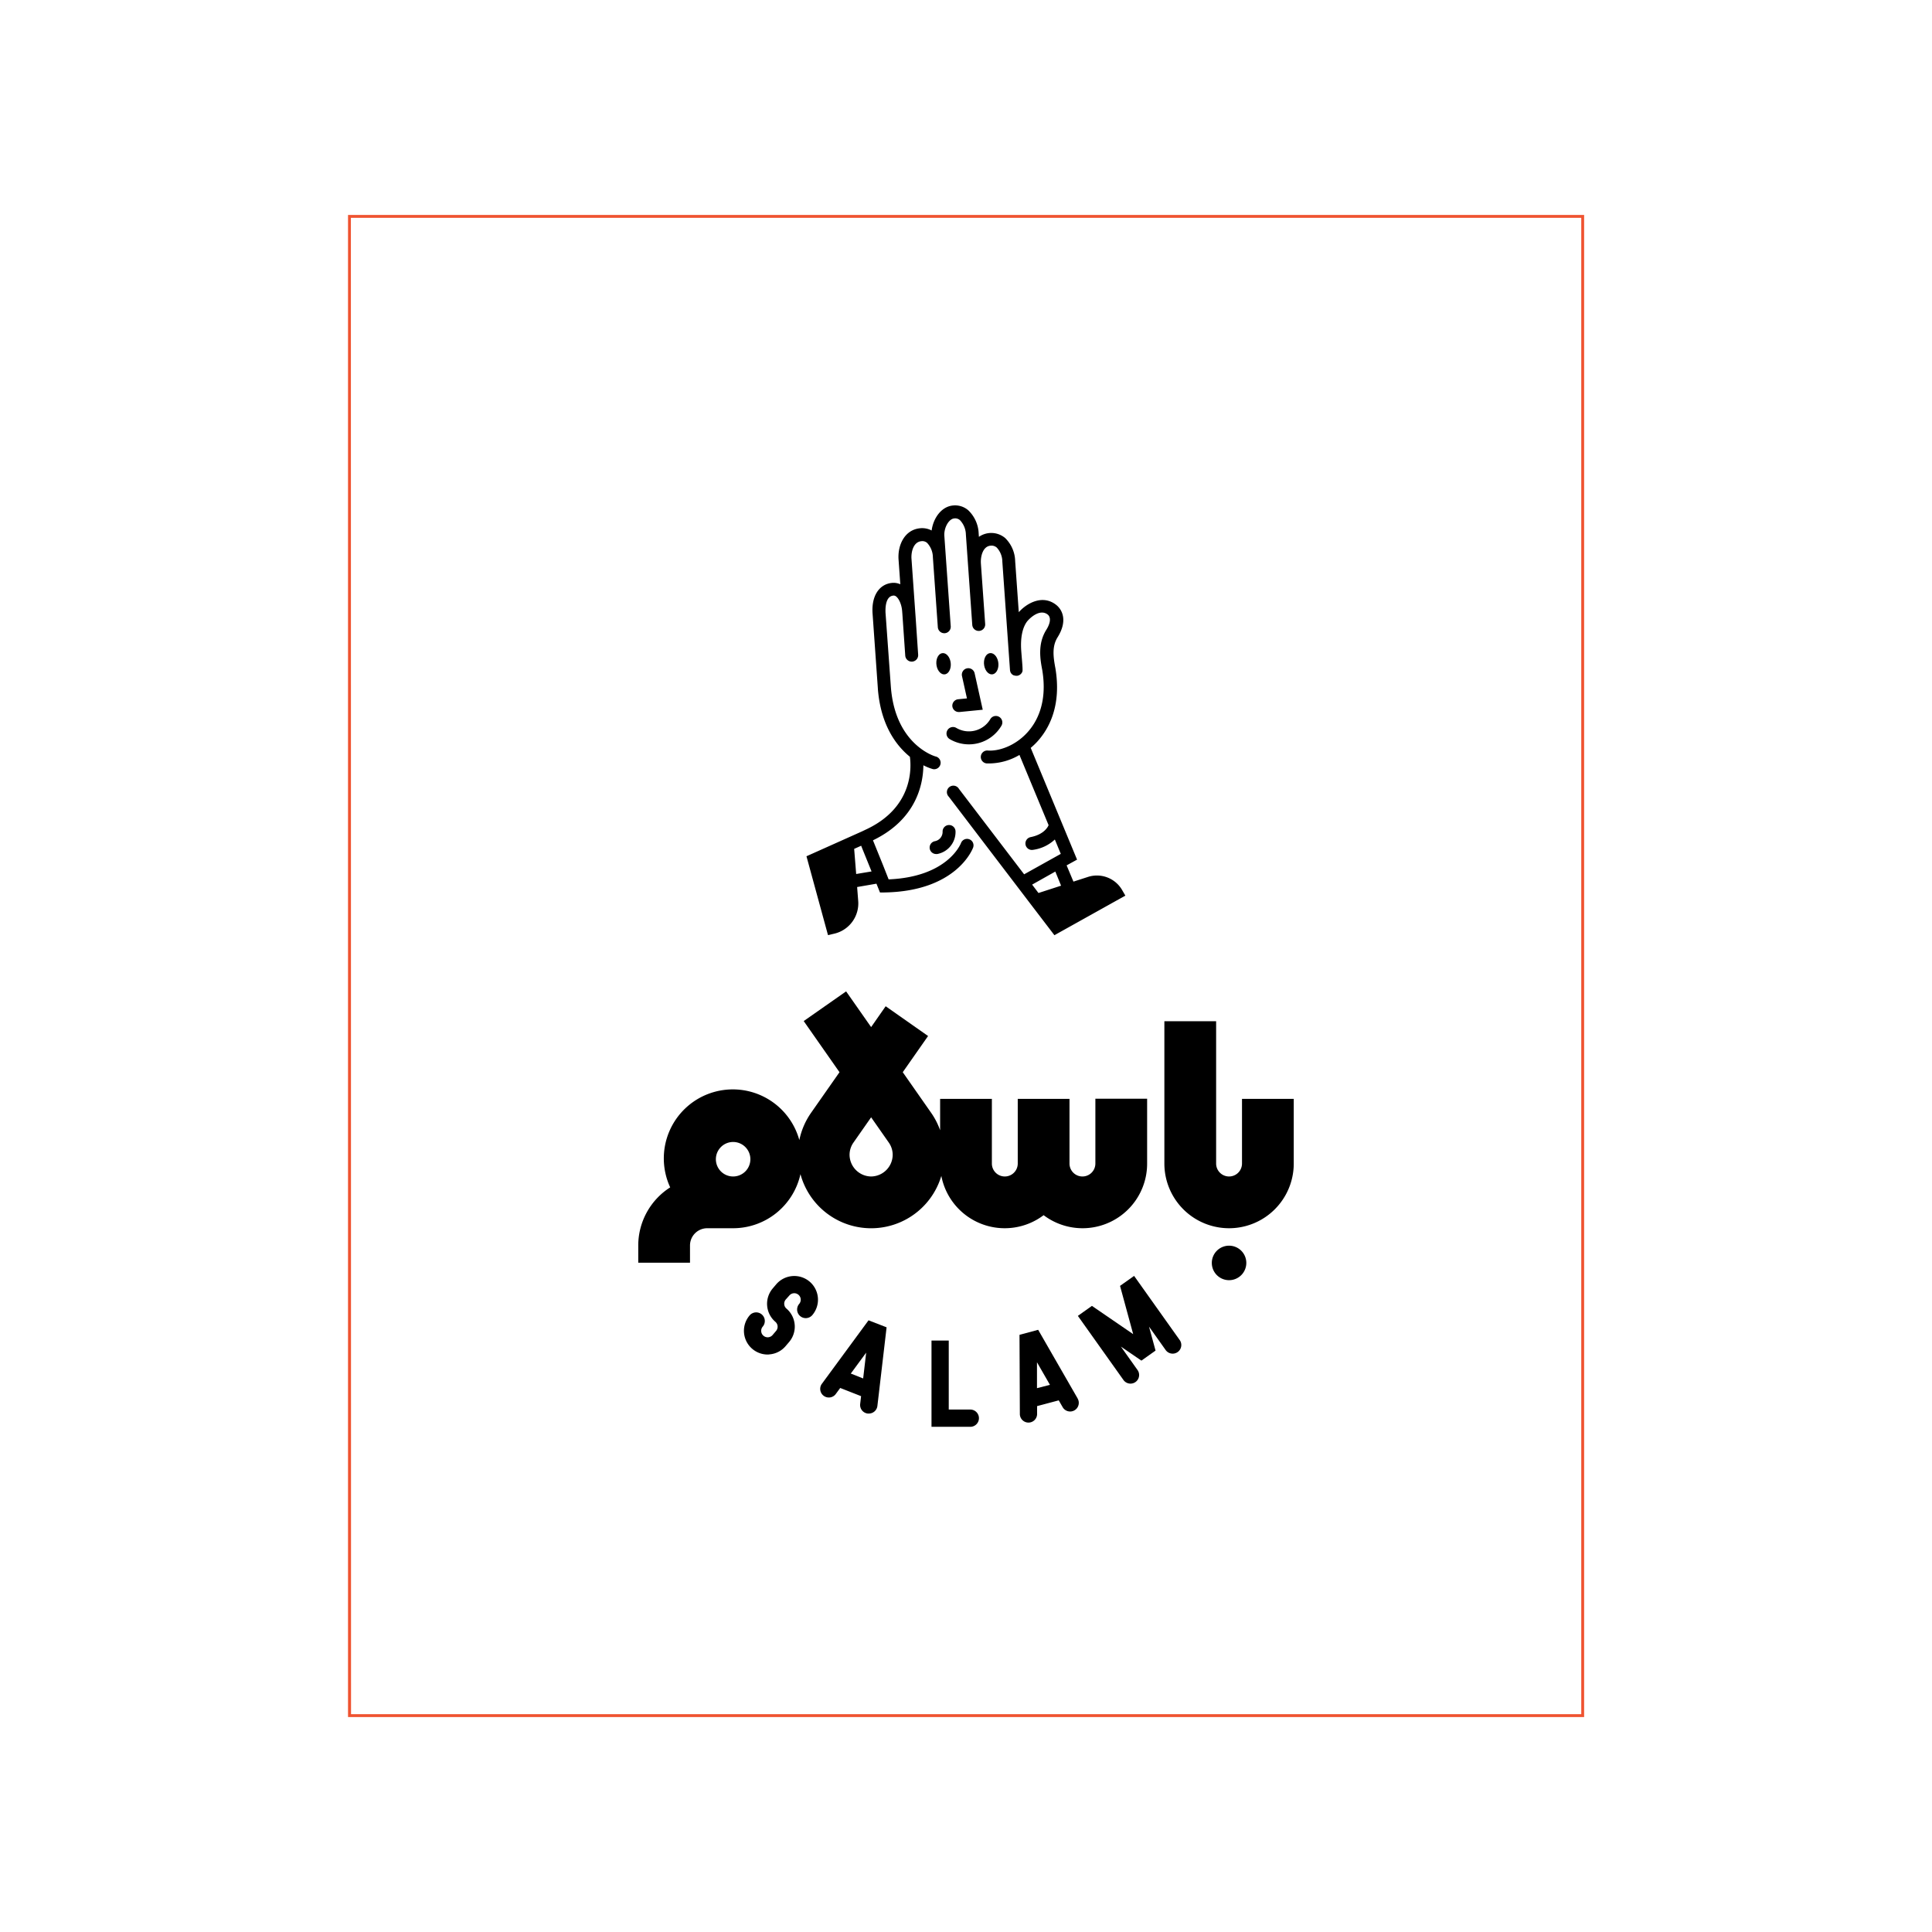 <svg xmlns="http://www.w3.org/2000/svg" viewBox="0 0 672 672"><defs><style>.cls-1{fill:#ef5330;}</style></defs><g id="Layer_1" data-name="Layer 1"><path class="cls-1" d="M551,597.23H121.05V74.77H551Zm-428.9-1H550V75.77H122.05Z"/><path d="M325.18,292.59a2.25,2.25,0,0,0,.41,4.46,2,2,0,0,0,.41,0,7.81,7.81,0,0,0,6.36-7.87,2.25,2.25,0,1,0-4.5.07A3.29,3.29,0,0,1,325.18,292.59Z"/><path d="M327.54,227.22c-1.34.36-2.14,2.29-1.78,4.3s1.74,3.35,3.08,3,2.15-2.29,1.79-4.3S328.89,226.86,327.54,227.22Z"/><path d="M331.25,245.66a2.25,2.25,0,0,0,2.24,2h.22l8.11-.8L339,234.17a2.25,2.25,0,1,0-4.39,1l1.72,7.75-3.05.3A2.26,2.26,0,0,0,331.25,245.66Z"/><path d="M329.53,254a2.25,2.25,0,0,0,.8,3.08,13.12,13.12,0,0,0,18-4.66,2.25,2.25,0,1,0-3.88-2.28,8.63,8.63,0,0,1-11.8,3.06A2.25,2.25,0,0,0,329.53,254Z"/><path d="M366.75,325.29l24.68-13.77-1.16-2A10.13,10.13,0,0,0,378.48,305l-5.11,1.65L371,301l3.63-2-16.12-38.87a24.14,24.14,0,0,0,2.26-2.15c4.08-4.46,8.49-12.5,6.33-25.52-.76-4-1.23-7.63.77-10.82,3.4-5.45,1.9-9.44-.65-11.36-4.7-3.53-10.1-.46-12.86,2.65l-1.26-17.78a11.6,11.6,0,0,0-3.47-8,7.51,7.51,0,0,0-9.14-.42l-.08-1.16a11.77,11.77,0,0,0-3.62-8.08,7,7,0,0,0-5.3-1.67c-4.12.37-6.9,4.52-7.44,8.7a7.07,7.07,0,0,0-4-.78c-5.4.51-7.87,5.87-7.51,10.9l.61,8.58a5.74,5.74,0,0,0-3-.46c-4.46.5-7.07,4.67-6.65,10.62l1.85,26.19s0,.05,0,.08c1,12.57,6.36,19.68,11.13,23.57.47,3.34,1.38,17.17-14.64,25l-2.1,1-6.54,2.93-12.69,5.68L288,325.26l2.11-.49a10.81,10.81,0,0,0,8.39-11.47l-.37-4.77,6.72-1.16,1.23,3.05,1.54,0c25-.4,30.64-15,30.87-15.65a2.25,2.25,0,0,0-4.22-1.56c-.19.49-4.76,11.8-25.18,12.66L307.17,301l-3.53-8.72.21-.1c14.89-7.28,17.25-19.39,17.33-26a17.34,17.34,0,0,0,3.29,1.33,2.09,2.09,0,0,0,.49.05,2.25,2.25,0,0,0,.48-4.44c-.14,0-14.15-4-15.59-24.43h0L308,213c0-.56-.3-5.5,2.66-5.83a1.35,1.35,0,0,1,1.13.38c1,.86,1.84,2.89,2,5l.08,1,1,14.49a2.25,2.25,0,0,0,4.49-.32L318.5,215h0l-.12-1.65-.07-1h0l-1.27-18c-.16-2.31.62-5.85,3.44-6.11a2.52,2.52,0,0,1,2,.6,7.43,7.43,0,0,1,2,5v0l1.72,24.31a2.25,2.25,0,0,0,2.24,2.1h.16a2.25,2.25,0,0,0,2.09-2.4l-2.22-31.42c-.2-2.85,1.53-5.94,3.44-6.11a2.49,2.49,0,0,1,2,.62,7.47,7.47,0,0,1,2.05,5l2.22,31.42a2.25,2.25,0,0,0,4.49-.31L341.18,196a.27.27,0,0,0,0-.09c-.15-2.25.62-5.9,3.4-6.11a2.74,2.74,0,0,1,2.13.67,7.27,7.27,0,0,1,1.93,4.92l2.21,31.32h0v0l.45,6.35s0,0,0,0a2.25,2.25,0,0,0,.2.77s0,0,0,.05a2.5,2.5,0,0,0,.43.58l.07.07a2.15,2.15,0,0,0,.61.38l.08,0a2.37,2.37,0,0,0,.75.14h.22l.17,0,.25-.05.18-.06.23-.09.18-.11a2,2,0,0,0,.19-.12l.15-.14.17-.15.12-.17.13-.18a1.51,1.51,0,0,0,.09-.18l.1-.21c0-.07,0-.14.05-.2a1.89,1.89,0,0,0,0-.23c0-.07,0-.14,0-.21s0-.14,0-.21c0-1-.22-3.36-.35-5l-.11-1.41v0c-.31-4.45.39-7.94,2-10.12.81-1.05,4.37-4.59,7.16-2.49,1.24.94,1.07,2.95-.46,5.38-3.08,4.94-2.06,10.42-1.38,14,1.85,11.19-1.82,18-5.22,21.7-4.3,4.71-10,6.55-13.74,6.25a2.25,2.25,0,0,0-.34,4.49c.38,0,.76,0,1.15,0a21,21,0,0,0,10.21-2.95l10.14,24.43c-.44,1-1.91,3.28-6.25,4.15a2.25,2.25,0,0,0,.89,4.42A13.82,13.82,0,0,0,366.9,292l2.07,5-12.75,7.11-22.66-29.7A2.25,2.25,0,1,0,330,277.1l25,32.8h0l2.94,3.86ZM297.8,304l-.7-8.74,2.44-1.09.39,1,3.22,7.94Zm69.27-.85,2,4.91-7.86,2.55L359,307.69Z"/><path d="M345.41,234.51c1.35-.36,2.15-2.29,1.79-4.3s-1.74-3.35-3.09-3-2.14,2.29-1.78,4.3S344.07,234.87,345.41,234.51Z"/><path d="M337.5,490.28H330v-24h-6v30h13.5a3,3,0,0,0,0-6Z"/><path d="M267,471.14a8.25,8.25,0,0,1-6.26-13.61,3,3,0,0,1,4.56,3.9,2.23,2.23,0,0,0-.53,1.64,2.18,2.18,0,0,0,.78,1.53,2.24,2.24,0,0,0,3.17-.24l1.22-1.43a2.25,2.25,0,0,0-.25-3.17,8.25,8.25,0,0,1-.9-11.63L270,446.7a8.27,8.27,0,0,1,11.63-.9,8.26,8.26,0,0,1,.91,11.63,3,3,0,1,1-4.56-3.9,2.25,2.25,0,0,0-.25-3.17,2.25,2.25,0,0,0-3.17.24L273.31,452a2.23,2.23,0,0,0-.53,1.64,2.18,2.18,0,0,0,.78,1.53,8.25,8.25,0,0,1,.9,11.63l-1.22,1.43a8.2,8.2,0,0,1-5.63,2.86C267.39,471.14,267.17,471.14,267,471.14Z"/><path d="M410.33,466.1l-15.86-22.31-4.89,3.47,4.57,16.79-14.35-9.83-4.89,3.48L390.77,480a3,3,0,0,0,2.45,1.26,3,3,0,0,0,2.44-4.74l-5.78-8.14,7.13,4.88,4.92-3.49-2.27-8.34,5.78,8.14a3,3,0,0,0,4.89-3.48Z"/><path d="M374.82,486.4,361.1,462.54l-6.49,1.75.12,27.52a3,3,0,0,0,3,3h0a3,3,0,0,0,3-3v-2.73l7.53-2,1.36,2.37a3,3,0,0,0,5.21-3Zm-14.13-3.56,0-9,4.51,7.84Z"/><path d="M302.1,459.24l-16.3,22.18a3,3,0,0,0,4.83,3.55l1.62-2.2,7.26,2.85-.32,2.72a3,3,0,0,0,2.64,3.33l.35,0a3,3,0,0,0,3-2.65l3.2-27.34Zm-1.87,20.22-4.3-1.7,5.35-7.28Z"/><path d="M432,382.21v22.5a4.5,4.5,0,1,1-9,0v-49.5H405v49.5a22.5,22.5,0,1,0,45,0v-22.5Z"/><path d="M381,404.71a4.5,4.5,0,1,1-9,0v-22.5H354v22.5a4.5,4.5,0,1,1-9,0v-22.5H327v10.92a25.49,25.49,0,0,0-3.11-6.05L314,372.94l8.81-12.59L308.06,350,303,357.25l-8.7-12.42-14.75,10.32L292,372.94l-9.9,14.14a25.54,25.54,0,0,0-4.07,9.47A24,24,0,1,0,233.11,413,24,24,0,0,0,222,433.21v6h18v-6a6,6,0,0,1,6-6h9a24,24,0,0,0,23.42-18.81,25.47,25.47,0,0,0,49,.61A22.45,22.45,0,0,0,363,422.67a22.46,22.46,0,0,0,36-18v-22.5H381Zm-126,4.5a6,6,0,1,1,6-6A6,6,0,0,1,255,409.21Zm48,0a7.6,7.6,0,0,1-7.5-7.5,7.42,7.42,0,0,1,1.36-4.3l6.14-8.78,6.14,8.78a7.42,7.42,0,0,1,1.36,4.3A7.6,7.6,0,0,1,303,409.21Z"/><path d="M427.5,433.28a6,6,0,1,0,6,6A6,6,0,0,0,427.5,433.28Z"/></g></svg>